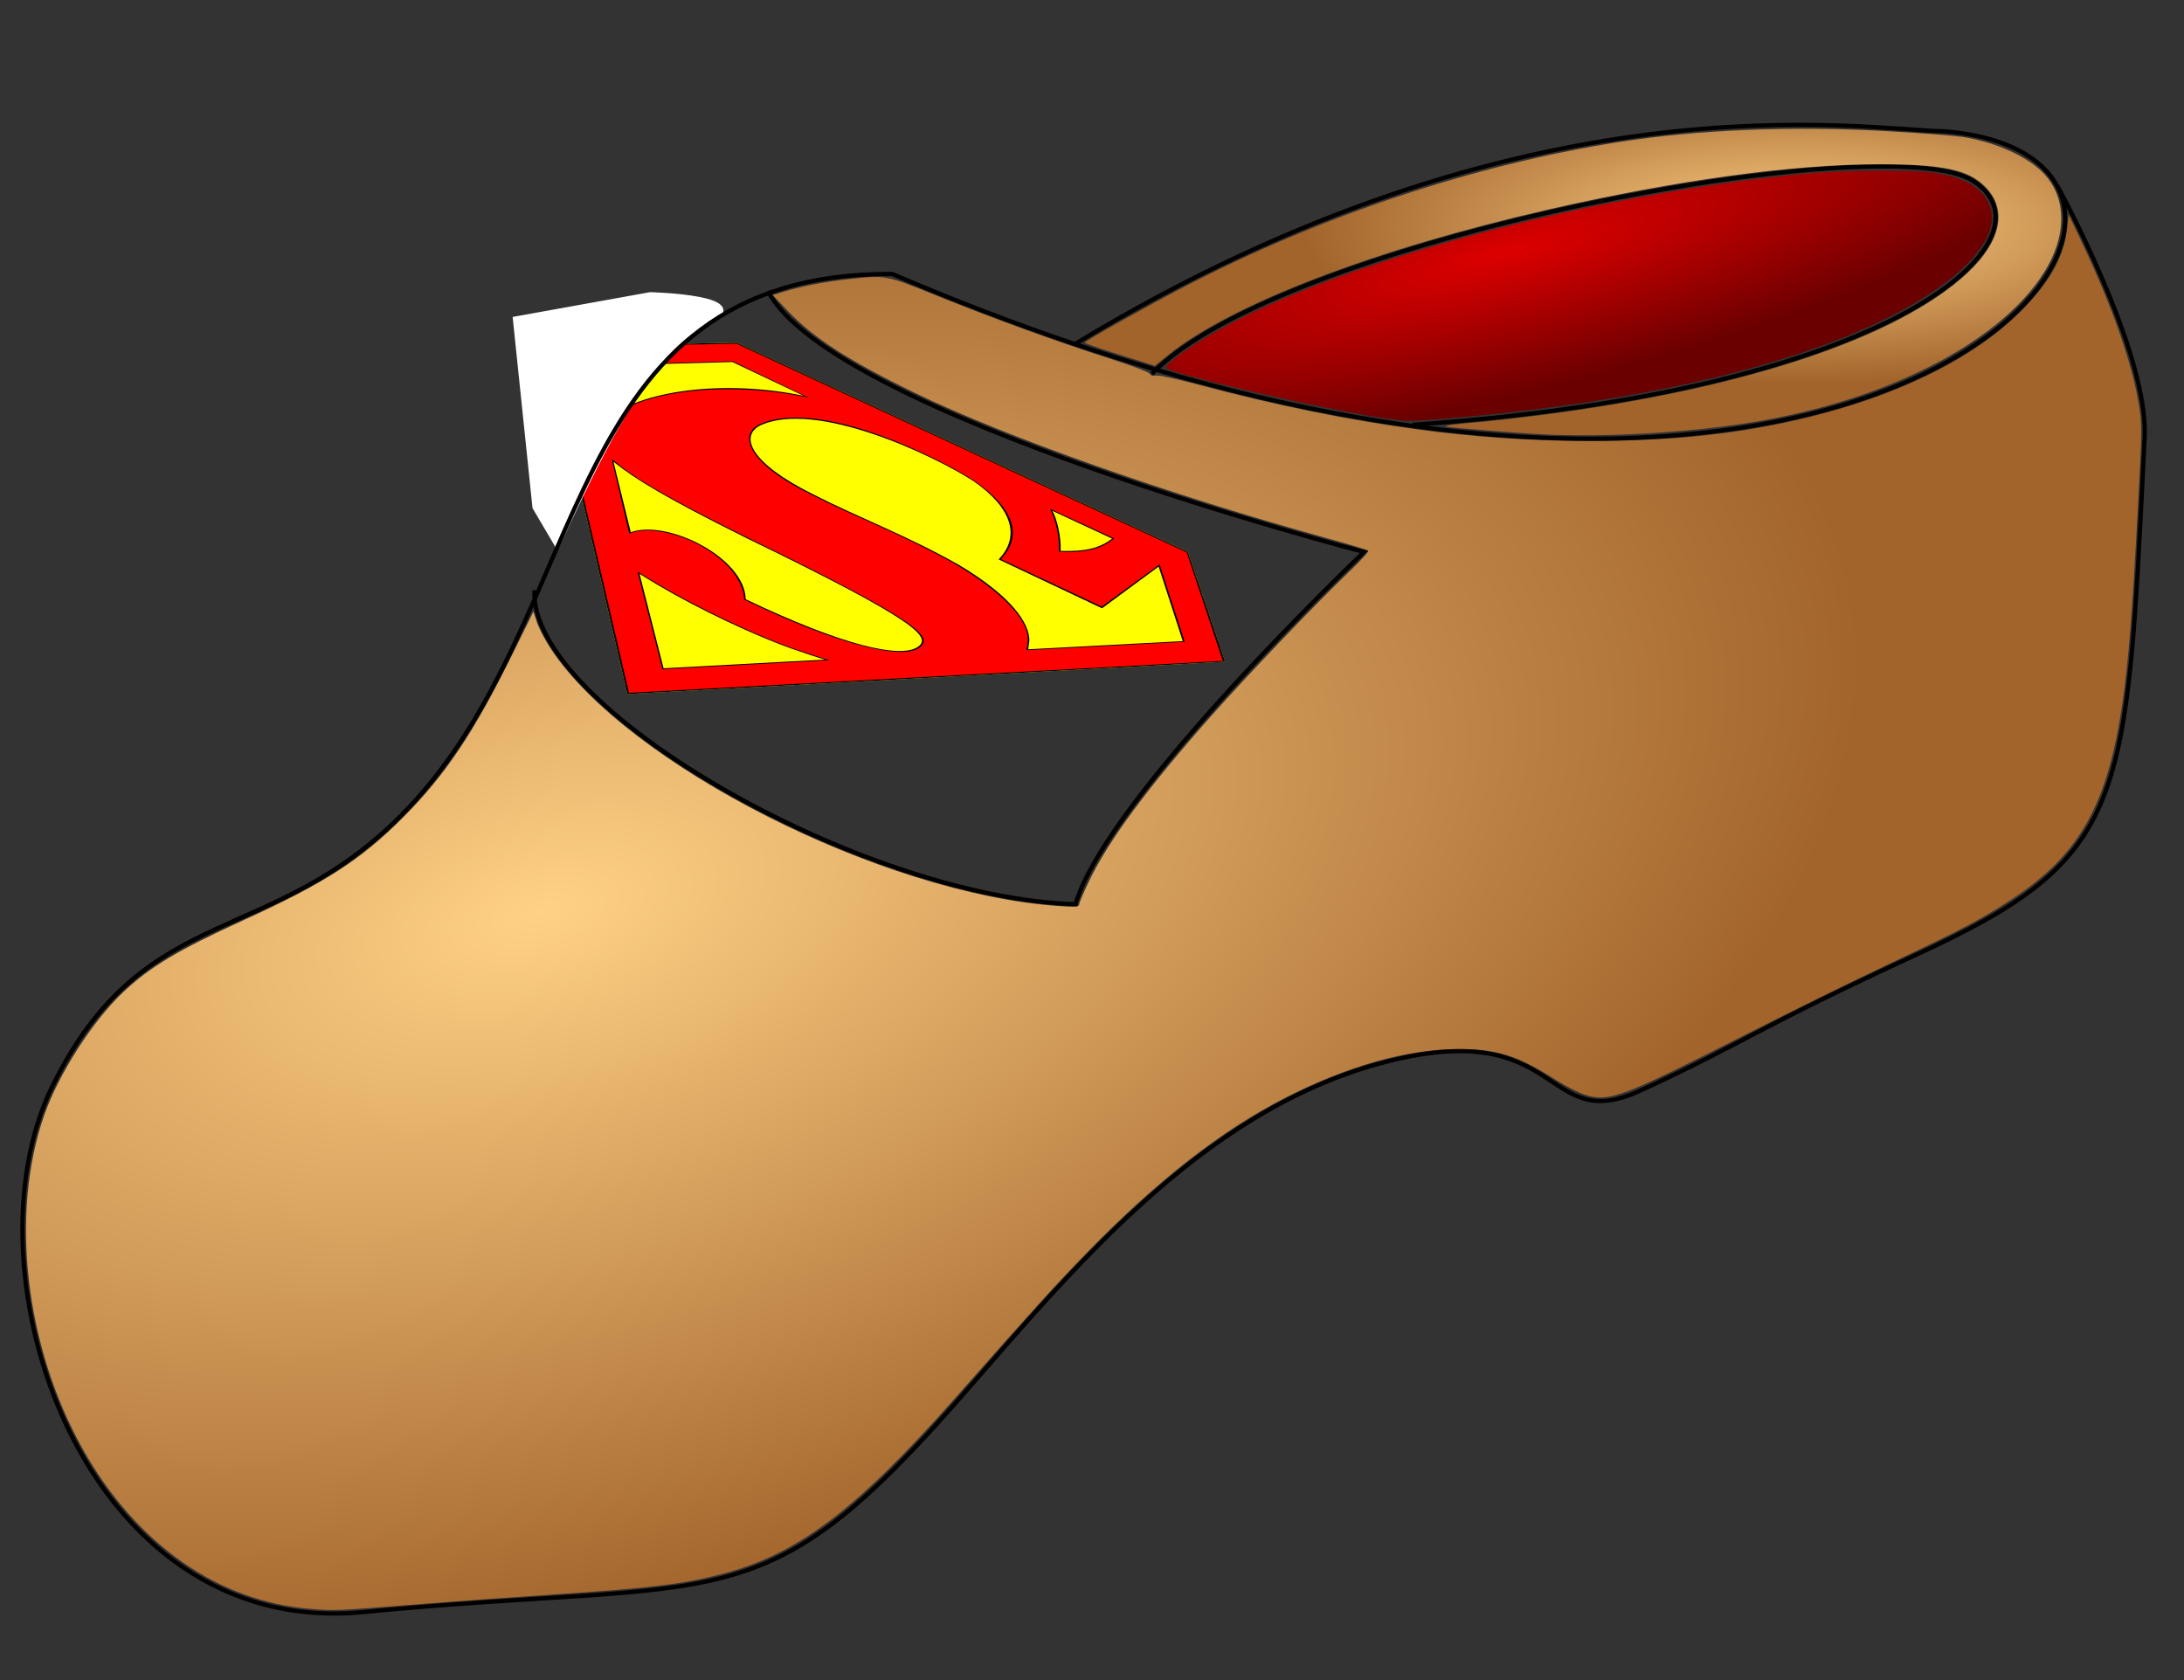 <?xml version="1.0" encoding="UTF-8" standalone="no"?>
<!-- Created with Inkscape (http://www.inkscape.org/) -->

<svg
   xmlns:dc="http://purl.org/dc/elements/1.1/"
   xmlns:cc="http://creativecommons.org/ns#"
   xmlns:rdf="http://www.w3.org/1999/02/22-rdf-syntax-ns#"
   xmlns:svg="http://www.w3.org/2000/svg"
   xmlns="http://www.w3.org/2000/svg"
   xmlns:xlink="http://www.w3.org/1999/xlink"
   xmlns:sodipodi="http://sodipodi.sourceforge.net/DTD/sodipodi-0.dtd"
   xmlns:inkscape="http://www.inkscape.org/namespaces/inkscape"
   width="520"
   height="400"
   id="svg2"
   version="1.1"
   inkscape:version="0.47 r22583"
   sodipodi:docname="SuperClog.svg">
  <rect width="100%" height="100%" fill="#333333" stroke="none"/>
  <defs
     id="defs4">
    <linearGradient
       id="linearGradient3662">
      <stop
         style="stop-color:#000000;stop-opacity:1;"
         offset="0"
         id="stop3664" />
      <stop
         style="stop-color:#d1cfcb;stop-opacity:1;"
         offset="1"
         id="stop3666" />
    </linearGradient>
    <linearGradient
       id="linearGradient3623">
      <stop
         style="stop-color:#dd0000;stop-opacity:1;"
         offset="0"
         id="stop3625" />
      <stop
         style="stop-color:#6b0000;stop-opacity:1;"
         offset="1"
         id="stop3627" />
    </linearGradient>
    <linearGradient
       id="linearGradient3601">
      <stop
         style="stop-color:#ffd186;stop-opacity:1;"
         offset="0"
         id="stop3603" />
      <stop
         style="stop-color:#a2642b;stop-opacity:1;"
         offset="1"
         id="stop3605" />
    </linearGradient>
    <inkscape:perspective
       sodipodi:type="inkscape:persp3d"
       inkscape:vp_x="0 : 526.18109 : 1"
       inkscape:vp_y="0 : 1000 : 0"
       inkscape:vp_z="744.09448 : 526.18109 : 1"
       inkscape:persp3d-origin="372.04724 : 350.78739 : 1"
       id="perspective10" />
    <radialGradient
       inkscape:collect="always"
       xlink:href="#linearGradient3601"
       id="radialGradient3607"
       cx="320.124"
       cy="555.271"
       fx="320.124"
       fy="555.271"
       r="252.712"
       gradientTransform="matrix(1.232,-0.326,0.169,0.639,-359.483,619.024)"
       gradientUnits="userSpaceOnUse" />
    <radialGradient
       inkscape:collect="always"
       xlink:href="#linearGradient3601"
       id="radialGradient3619"
       cx="618.978"
       cy="364.076"
       fx="618.978"
       fy="364.076"
       r="117.177"
       gradientTransform="matrix(1,0,0,0.319,-191.429,590.196)"
       gradientUnits="userSpaceOnUse" />
    <radialGradient
       inkscape:collect="always"
       xlink:href="#linearGradient3623"
       id="radialGradient3629"
       cx="549.673"
       cy="375.056"
       fx="549.673"
       fy="375.056"
       r="99.191"
       gradientTransform="matrix(0.081,0.329,-1.516,0.376,882.17,390.714)"
       gradientUnits="userSpaceOnUse" />
    <inkscape:perspective
       id="perspective3647"
       inkscape:persp3d-origin="427 : 216.33333 : 1"
       inkscape:vp_z="854 : 324.5 : 1"
       inkscape:vp_y="0 : 1000 : 0"
       inkscape:vp_x="0 : 324.5 : 1"
       sodipodi:type="inkscape:persp3d" />
    <radialGradient
       inkscape:collect="always"
       xlink:href="#linearGradient3662"
       id="radialGradient3668"
       cx="416.977"
       cy="480.789"
       fx="416.977"
       fy="480.789"
       r="98.273"
       gradientTransform="matrix(2.906,-2.763,2.91,4.365,-2073.98,-663.33)"
       gradientUnits="userSpaceOnUse" />
  </defs>
  <sodipodi:namedview
     id="base"
     pagecolor="#ffffff"
     bordercolor="#666666"
     borderopacity="1.0"
     inkscape:pageopacity="0.0"
     inkscape:pageshadow="2"
     inkscape:zoom="0.7"
     inkscape:cx="259.25406"
     inkscape:cy="511.88465"
     inkscape:document-units="px"
     inkscape:current-layer="layer1"
     showgrid="false"
     inkscape:window-width="1920"
     inkscape:window-height="1138"
     inkscape:window-x="-8"
     inkscape:window-y="-8"
     inkscape:window-maximized="1" />
  <g
     inkscape:label="Layer 1"
     inkscape:groupmode="layer"
     id="layer1"
     transform="translate(0,-652.362)">
    <path
       style="fill:url(#radialGradient3607);fill-opacity:1;stroke:#ff0000;stroke-width:1.818;stroke-linecap:square;stroke-linejoin:miter;stroke-miterlimit:4;stroke-opacity:0;stroke-dasharray:none;stroke-dashoffset:13"
       d="m 74.087,1035.418 c -22.04,-1.669 -41.632,-15.386 -54.379,-38.073 -13.748,-24.468 -17.387,-56.045 -9.165,-79.521 3.413,-9.744 11.459,-22.299 18.67,-29.13 6.483,-6.142 13.064,-10.087 28.839,-17.286 19.313,-8.813 27.94,-14.379 38.014,-24.527 10.022,-10.096 16.632,-19.95 25.732,-38.361 l 5.206,-10.533 0.855,2.573 c 0.47,1.415 1.944,4.223 3.275,6.24 18.253,27.649 78.74,58.313 120.866,61.273 3.998,0.281 4.926,0.216 4.932,-0.345 0.004,-0.38 1.103,-2.964 2.442,-5.742 4.609,-9.559 13.993,-22.231 28.987,-39.143 8.74,-9.859 25.297,-27.169 32.856,-34.351 2.72,-2.585 4.766,-4.854 4.546,-5.044 -0.22,-0.189 -4.718,-1.535 -9.996,-2.991 -37.339,-10.297 -76.337,-24.059 -97.985,-34.576 -15.59,-7.574 -24.113,-13.071 -30.198,-19.477 l -3.6,-3.79 2.883,-0.878 c 4.157,-1.266 9.49,-2.292 15.111,-2.907 8.964,-0.981 8.971,-0.98 20.762,3.804 13.137,5.33 29.434,11.258 41.508,15.099 5,1.591 9.279,3.218 9.508,3.618 0.251,0.438 0.801,0.604 1.387,0.417 0.534,-0.17 5.25,0.842 10.48,2.247 17.793,4.781 35.233,8.328 52.366,10.649 24.57,3.329 52.121,3.597 73.236,0.711 30.171,-4.123 55.588,-14.59 69.737,-28.718 7.019,-7.008 10.455,-13.09 11.203,-19.828 l 0.377,-3.396 3.365,7.11 c 6.953,14.69 11.677,28.148 13.303,37.898 0.821,4.926 0.812,6.016 -0.225,25.506 -1.288,24.225 -2.225,36.073 -3.602,45.567 -3.547,24.458 -10.249,36.368 -26.43,46.969 -7.453,4.883 -11.352,6.933 -29.848,15.697 -8.612,4.08 -23.612,11.469 -33.335,16.42 -29.323,14.931 -32.519,16.146 -38.133,14.497 -1.528,-0.449 -4.596,-1.977 -6.819,-3.396 -9.416,-6.012 -14.219,-7.559 -23.469,-7.559 -12.294,0 -26.361,3.948 -41.382,11.615 -15.101,7.707 -30.417,19.655 -47.023,36.683 -7.311,7.496 -12.46,13.176 -31.554,34.806 -23.506,26.628 -37.522,37.2 -55.513,41.875 -9.212,2.393 -16.76,3.315 -39.455,4.818 -8.612,0.57 -22.817,1.596 -31.567,2.28 -21.687,1.694 -20.812,1.655 -26.769,1.204 l 0,0 z"
       id="path2827" />
    <g
       id="g3650"
       transform="matrix(0.211,0.098,-0.14,0.103,156.704,716.357)">
      <g
         id="g3655"
         transform="translate(870.944,138.879)">
        <path
           style="fill:#ffff00;fill-opacity:1"
           d="M -109.287,44.69 -238.376,-86.402 -747.224,-85.806 -875.087,44.234 -492.467,483.956 z"
           id="path3049-4-9-2"
           inkscape:connector-curvature="0"
           sodipodi:nodetypes="cccccc" />
        <path
           style="fill:#000000;fill-opacity:1"
           d="M -109.287,44.69 -238.377,-86.402 -747.225,-85.806 -875.088,44.234 -492.467,483.956 z M -597.013,305.607 c 2.831,0.507 14.18,2.482 23.372,3.818 51.301,7.454 115.279,7.95 153.523,1.855 11.967,-1.907 24.221,-4.065 31.958,-6.186 l -103.437,118.515 z m -45.194,-53.177 -78.186,-88.445 c 32.338,10.365 67.862,16.677 164.025,20.565 197.404,4.977 221.592,18.67 220.5,41.868 -1.292,27.451 -51.662,47.007 -163.806,45.355 -39.713,-58.327 -129.432,-62.163 -142.533,-19.343 z m 375.314,-112.117 c -20.5,-27.759 -61.53,-49.355 -118.215,-57.638 -66.131,-7.551 -111.773,-0.931 -166.688,-3.969 -73.199,-2.976 -104.955,-33.878 -101.407,-62.052 13.642,-74.738 149.815,-72.417 200.34,-62.138 52.057,12.672 82.997,47.339 90.075,90.495 l 0.625,3.813 117.443,1.194 -0.061,-96.323 86.778,89.757 -99.232,113.293 c -4,-7.139 -6.958,-12.775 -9.657,-16.431 z m -559.424,-97.247 94.382,-98.679 81.107,0.946 C -721.786,-25.735 -769.442,45.465 -765.83,111.364 z m 455.542,-98.43 67.565,-2.7e-4 c 0,0 0.028,-1.359 -0.138,6.816 -0.856,16.047 -6.429,29.732 -23.953,44.555 -12.703,-20.355 -33.62,-44.172 -43.474,-51.37 z"
           id="path3049-4-9"
           inkscape:connector-curvature="0"
           sodipodi:nodetypes="cccccccssccccccsccsccccscccccscccccccccc" />
        <path
           style="fill:#ff0000"
           d="m -111.72,45.11 -126.972,-130.027 -507.562,0.586 -126.781,128.403 380.562,437.047 z m -488.689,258.81 c 2.784,0.499 18.566,2.984 27.607,4.298 50.46,7.332 115.018,7.82 152.635,1.825 11.77,-1.876 28.17,-5.085 35.781,-7.171 l -107.174,122.82 z m -41.596,-48.556 -82.46,-94.359 c 33.165,12.097 69.992,18.391 169.196,22.215 199.583,5.532 220.186,18.903 221.174,41.724 1.306,30.16 -57.412,50.706 -166.179,48.313 -43.493,-61.073 -130.748,-60.824 -141.731,-17.892 z m 372.807,-115.849 c -20.933,-28.072 -64.171,-47.523 -119.926,-55.671 -69.688,-7.334 -110.887,-0.528 -164.9,-3.515 -71.998,-2.926 -104.274,-36.077 -100.783,-63.789 14.496,-81.514 163.463,-71.585 202.835,-62.834 51.203,12.464 82.989,43.936 90.476,89.582 l 0.615,3.75 114.452,0.781 0.324,-97.817 90.12,93.12 -101.793,116.204 c -4.511,-9.712 -8.748,-16.228 -11.42,-19.811 z m -559.274,-96.227 96,-100.134 86.866,1.385 c -69.794,28.457 -124.891,97.491 -118.264,171.53 z m 454.083,-99.978 72.417,-0.272 0,6.84 c 0,19.884 -9.988,36.932 -25.865,48.252 -13.989,-22.059 -31.699,-42.849 -46.552,-54.82 z"
           id="path3049-4"
           inkscape:connector-curvature="0"
           sodipodi:nodetypes="cccccccssccccccsccsccccscccccscccccccscc" />
      </g>
    </g>
    <path
       style="fill:#ffffff;stroke:#ffffff;stroke-width:1px;stroke-linecap:butt;stroke-linejoin:miter;stroke-opacity:1"
       d="m 132.704,782.401 c 7.576,-16.162 20.961,-46.214 34.977,-52.78 14.016,-6.566 -12.879,-7.197 -12.879,-7.197 l -32.199,5.808 4.672,44.952 5.43,9.218 z"
       id="path3670" />
    <path
       id="path2820"
       style="fill:none;stroke:#000000;stroke-width:1px;stroke-linecap:butt;stroke-linejoin:miter;stroke-opacity:1"
       d="m 489.817,696.547 c 0,0 21.823,39.554 20.811,59.969 -4.351,87.742 -3.745,99.86 -54.548,123.239 -37.914,17.447 -41.416,21.213 -65.66,32.325 -22.691,10.4 -18.231,-16.639 -57.773,-7.559 -44.103,10.127 -75.633,48.062 -102.842,79.28 -48.876,56.078 -55.88,43.902 -143.265,52.372 -67.116,6.505 -95.668,-81.115 -74.147,-125.056 22.051,-45.024 52.381,-32.499 84.531,-66.066 44.696,-46.666 35.609,-127.91 115.512,-127.465 239.001,102.286 331.387,-27 250.77,-33.96 -19.289,-0.246 -99.196,-14.782 -207.167,50.576"
       sodipodi:nodetypes="cssssssssccc" />
    <path
       style="fill:none;stroke:#000000;stroke-width:1px;stroke-linecap:butt;stroke-linejoin:miter;stroke-opacity:1"
       d="m 274.252,741.363 c 31.315,-32.325 174.756,-59.094 195.465,-45.962 20.708,13.132 -16.668,50.003 -133.34,58.084"
       id="path2823"
       sodipodi:nodetypes="css" />
    <path
       style="fill:none;stroke:#000000;stroke-width:1px;stroke-linecap:butt;stroke-linejoin:miter;stroke-opacity:1"
       d="m 182.833,721.665 c 15.152,29.294 141.926,62.124 141.926,62.124 0,0 -61.348,58.35 -68.69,83.843 -51.013,-1.515 -130.31,-46.972 -128.794,-74.751"
       id="path2825"
       sodipodi:nodetypes="cccs" />
    <path
       style="fill:url(#radialGradient3619);fill-opacity:1;fill-rule:nonzero;stroke:#ff0000;stroke-width:1.818;stroke-linecap:square;stroke-linejoin:miter;stroke-miterlimit:4;stroke-opacity:0;stroke-dasharray:none;stroke-dashoffset:13"
       d="m 369.102,755.855 c -5.451,-0.205 -24.663,-1.702 -24.901,-1.94 -0.244,-0.244 3.089,-0.695 7.729,-1.047 2.222,-0.168 8.473,-0.864 13.89,-1.546 48.919,-6.158 85.959,-18.427 102.628,-33.995 8.04,-7.508 9.591,-15.134 4.178,-20.546 -4.047,-4.047 -9.995,-5.298 -25.209,-5.302 -20.607,-0.006 -47.778,3.701 -78.567,10.719 -41.323,9.42 -75.493,22.475 -90.634,34.627 l -3.27,2.625 -8.352,-2.625 c -4.594,-1.444 -8.349,-2.738 -8.345,-2.877 0.01,-0.359 15.045,-8.793 23.728,-13.311 32.326,-16.818 68.829,-28.986 103.288,-34.429 19.083,-3.014 41.905,-3.919 64.902,-2.571 7.639,0.448 15.367,1.047 17.173,1.333 7.882,1.247 15.51,4.693 19.294,8.717 5.53,5.88 5.535,14.857 0.012,23.594 -9.943,15.732 -34.586,28.972 -64.764,34.794 -15.09,2.912 -36.023,4.411 -52.78,3.78 z"
       id="path3611" />
    <path
       style="fill:url(#radialGradient3629);fill-opacity:1;fill-rule:nonzero;stroke:#ff0000;stroke-width:1.818;stroke-linecap:square;stroke-linejoin:miter;stroke-miterlimit:4;stroke-opacity:0;stroke-dasharray:none;stroke-dashoffset:13"
       d="m 321.877,750.618 c -16.443,-3.053 -42.853,-9.393 -44.105,-10.589 -0.997,-0.952 9.044,-7.646 18.378,-12.252 31.107,-15.351 86.457,-29.507 132.968,-34.007 9.626,-0.931 26.284,-1.036 31.655,-0.2 7.519,1.171 11.634,3.765 13.121,8.273 2.408,7.295 -6.975,17.384 -24.211,26.034 -23.108,11.596 -58.134,19.82 -101.29,23.781 -5.834,0.536 -11.857,0.953 -13.385,0.928 -1.528,-0.025 -7.437,-0.911 -13.132,-1.968 z"
       id="path3621" />
  </g>
</svg>
